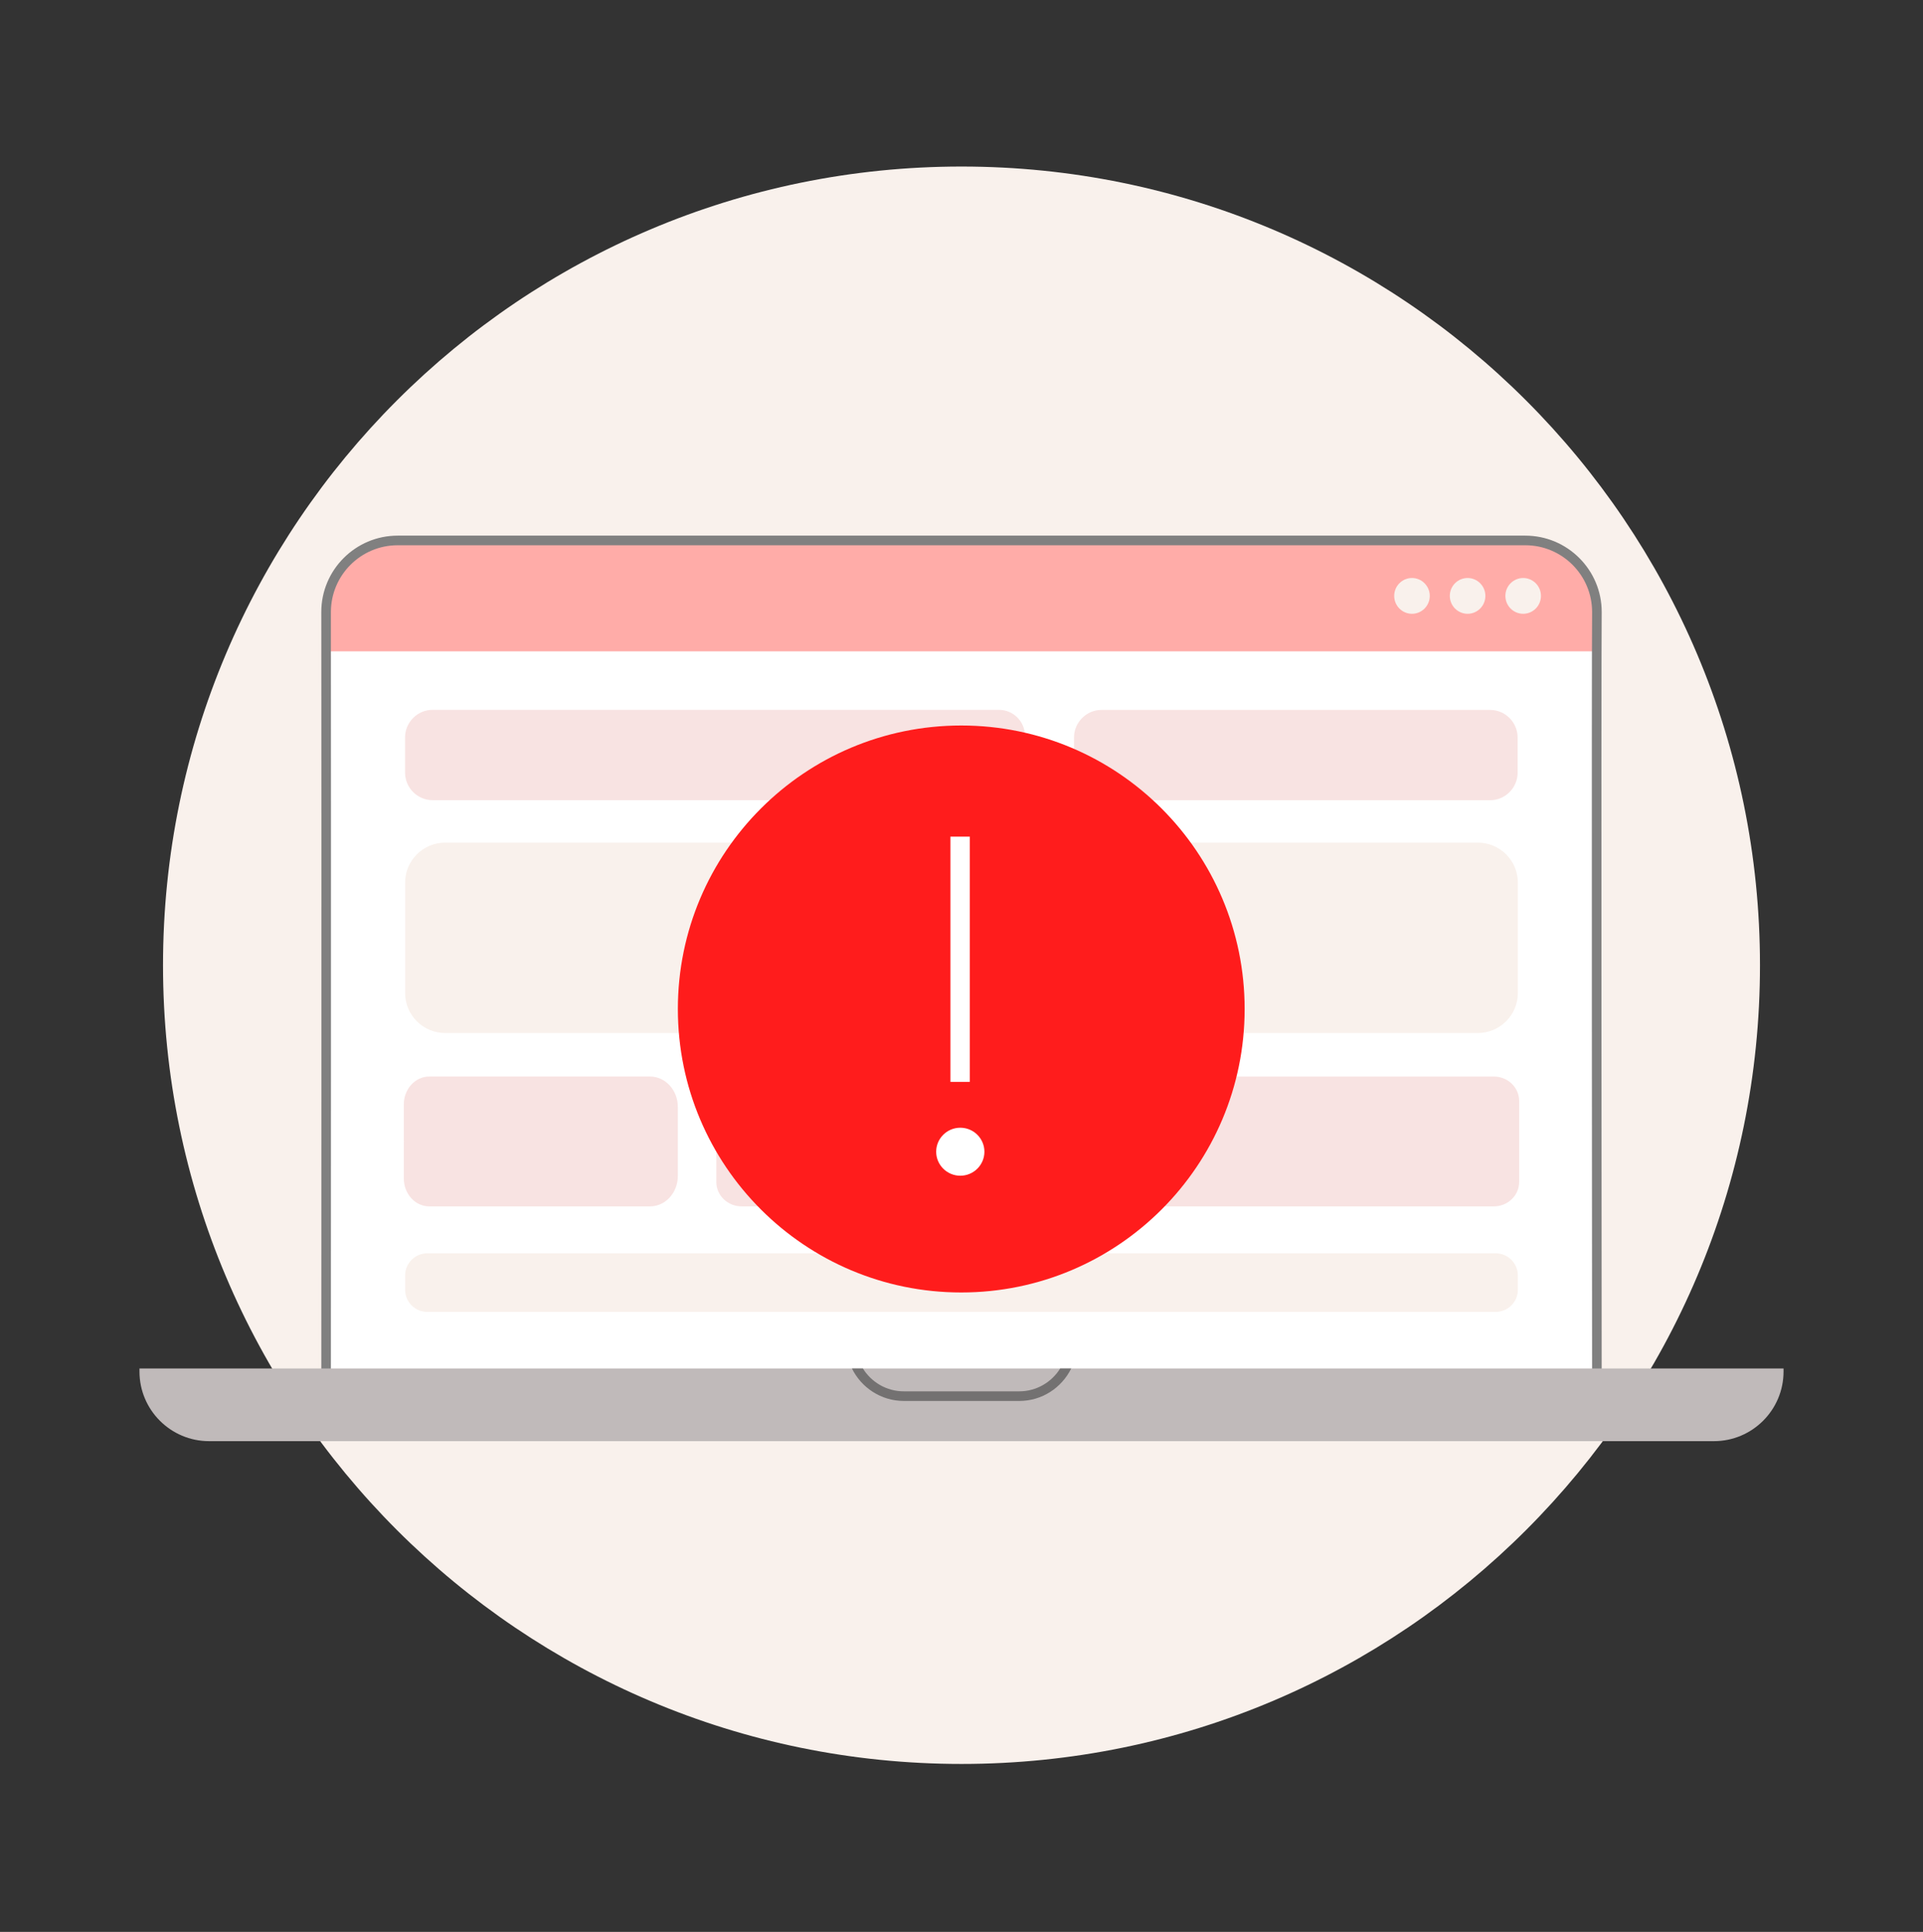 <svg width="230" height="231" viewBox="0 0 230 231" fill="none" xmlns="http://www.w3.org/2000/svg">
<rect x="0" y="0" width="230" height="231" fill="#333333" stroke="none"/>
<g clip-path="url(#clip0_604_21866)">
<g clip-path="url(#clip1_604_21866)">
<path d="M115 210.918C167.745 210.918 210.502 168.161 210.502 115.416C210.502 62.671 167.745 19.914 115 19.914C62.255 19.914 19.498 62.671 19.498 115.416C19.498 168.161 62.255 210.918 115 210.918Z" fill="#F9F1EC"/>
<path d="M190.999 73.169C190.999 68.443 187.164 64.613 182.438 64.613H47.56C42.833 64.613 39.004 68.448 39.004 73.169C39.033 97.946 39.004 167.073 39.004 167.073H190.994C190.994 167.073 190.913 80.529 190.994 73.169H190.999Z" fill="white"/>
<path d="M182.443 64.613H47.56C42.833 64.613 39.004 68.448 39.004 73.169V77.884H190.971C190.971 75.849 190.988 74.239 190.999 73.169C190.999 68.443 187.164 64.613 182.438 64.613H182.443Z" fill="#FFACA8"/>
<path d="M191.573 167.656H38.428V167.081C38.428 166.391 38.456 97.667 38.428 73.178C38.428 68.141 42.522 64.047 47.559 64.047H182.436C187.473 64.047 191.573 68.141 191.573 73.178C191.493 80.457 191.573 166.219 191.573 167.081V167.656ZM39.584 166.506H190.423C190.417 158.939 190.348 80.153 190.423 73.172C190.423 68.773 186.841 65.197 182.436 65.197H47.559C43.16 65.197 39.578 68.779 39.578 73.178C39.601 96.477 39.578 159.784 39.578 166.512L39.584 166.506Z" fill="#808080"/>
<path d="M16.682 163.633H213.32V163.995C213.32 168.589 209.588 172.321 204.994 172.321H25.008C20.413 172.321 16.682 168.589 16.682 163.995V163.633Z" fill="#C0BABA"/>
<path d="M168.879 73.391C170.058 73.391 171.007 72.431 171.007 71.252C171.007 70.073 170.052 69.113 168.879 69.113C167.706 69.113 166.752 70.073 166.752 71.252C166.752 72.431 167.706 73.391 168.879 73.391Z" fill="#F9F1EC"/>
<path d="M175.532 73.391C176.711 73.391 177.659 72.431 177.659 71.252C177.659 70.073 176.705 69.113 175.532 69.113C174.359 69.113 173.404 70.073 173.404 71.252C173.404 72.431 174.359 73.391 175.532 73.391Z" fill="#F9F1EC"/>
<path d="M182.178 73.391C183.357 73.391 184.306 72.431 184.306 71.252C184.306 70.073 183.351 69.113 182.178 69.113C181.005 69.113 180.051 70.073 180.051 71.252C180.051 72.431 181.005 73.391 182.178 73.391Z" fill="#F9F1EC"/>
<path d="M126.8 163.633C125.782 165.266 123.971 166.364 121.906 166.364H108.101C106.036 166.364 104.225 165.272 103.207 163.633H101.896C103.023 165.927 105.381 167.514 108.106 167.514H121.912C124.638 167.514 126.989 165.927 128.122 163.633H126.811H126.8Z" fill="#737171"/>
<path d="M81.074 132.369C81.074 130.354 79.586 128.723 77.748 128.723H51.339C49.665 128.723 48.299 130.215 48.299 132.055V136.294C48.299 136.363 48.299 136.421 48.309 136.485C48.309 136.549 48.299 136.613 48.299 136.677V140.915C48.299 142.75 49.66 144.248 51.339 144.248H77.748C79.586 144.248 81.074 142.616 81.074 140.602V132.38V132.369Z" fill="#F8E3E2"/>
<path d="M122.588 87.99C122.588 86.27 121.196 84.879 119.477 84.879H51.748C49.931 84.879 48.447 86.357 48.447 88.179V92.377C48.447 94.194 49.925 95.677 51.748 95.677H119.477C121.196 95.677 122.588 94.286 122.588 92.567V87.99Z" fill="#F8E3E2"/>
<path d="M178.892 149.859H51.11C49.643 149.859 48.453 151.05 48.453 152.516V154.212C48.453 155.678 49.643 156.869 51.11 156.869H178.886C180.352 156.869 181.543 155.678 181.543 154.212V152.516C181.543 151.05 180.352 149.859 178.886 149.859H178.892Z" fill="#F9F1EC"/>
<path d="M178.663 128.728H109.638C109.638 128.728 109.608 128.728 109.59 128.728H88.709C87.032 128.728 85.674 130.035 85.674 131.649V141.327C85.674 142.941 87.032 144.248 88.709 144.248H157.735C157.735 144.248 157.765 144.248 157.783 144.248H178.663C180.341 144.248 181.699 142.941 181.699 141.327V131.643C181.699 130.029 180.341 128.723 178.663 128.723V128.728Z" fill="#F8E3E2"/>
<path d="M176.753 100.754H160.101C160.101 100.754 160.089 100.754 160.078 100.754H53.243C50.598 100.754 48.453 102.899 48.453 105.544V118.728C48.453 121.373 50.598 123.518 53.243 123.518H69.895C69.895 123.518 69.906 123.518 69.918 123.518H176.753C179.398 123.518 181.543 121.373 181.543 118.728V105.544C181.543 102.899 179.398 100.754 176.753 100.754Z" fill="#F9F1EC"/>
<path d="M178.214 84.887H131.759C129.942 84.887 128.459 86.365 128.459 88.187V92.385C128.459 94.202 129.937 95.685 131.759 95.685H178.214C180.031 95.685 181.514 94.207 181.514 92.385V88.187C181.514 86.37 180.036 84.887 178.214 84.887Z" fill="#F8E3E2"/>
<path d="M114.971 154.542C133.693 154.542 148.865 139.368 148.865 120.646C148.865 101.924 133.687 86.75 114.971 86.75C96.254 86.75 81.076 101.924 81.076 120.646C81.076 139.368 96.254 154.542 114.971 154.542Z" fill="#FF1C1C"/>
<path d="M115.989 100.039H113.676V129.364H115.989V100.039Z" fill="white"/>
<path d="M114.856 140.582C116.446 140.582 117.741 139.294 117.741 137.713C117.741 136.132 116.446 134.844 114.856 134.844C113.266 134.844 111.971 136.132 111.971 137.713C111.971 139.294 113.266 140.582 114.856 140.582Z" fill="white"/>
</g>
</g>
<defs>
<clipPath id="clip0_604_21866">
<rect width="230" height="230" fill="white" transform="translate(0 0.5)"/>
</clipPath>
<clipPath id="clip1_604_21866">
<rect width="230" height="230" fill="white" transform="translate(0 0.5)"/>
</clipPath>
</defs>
</svg>
